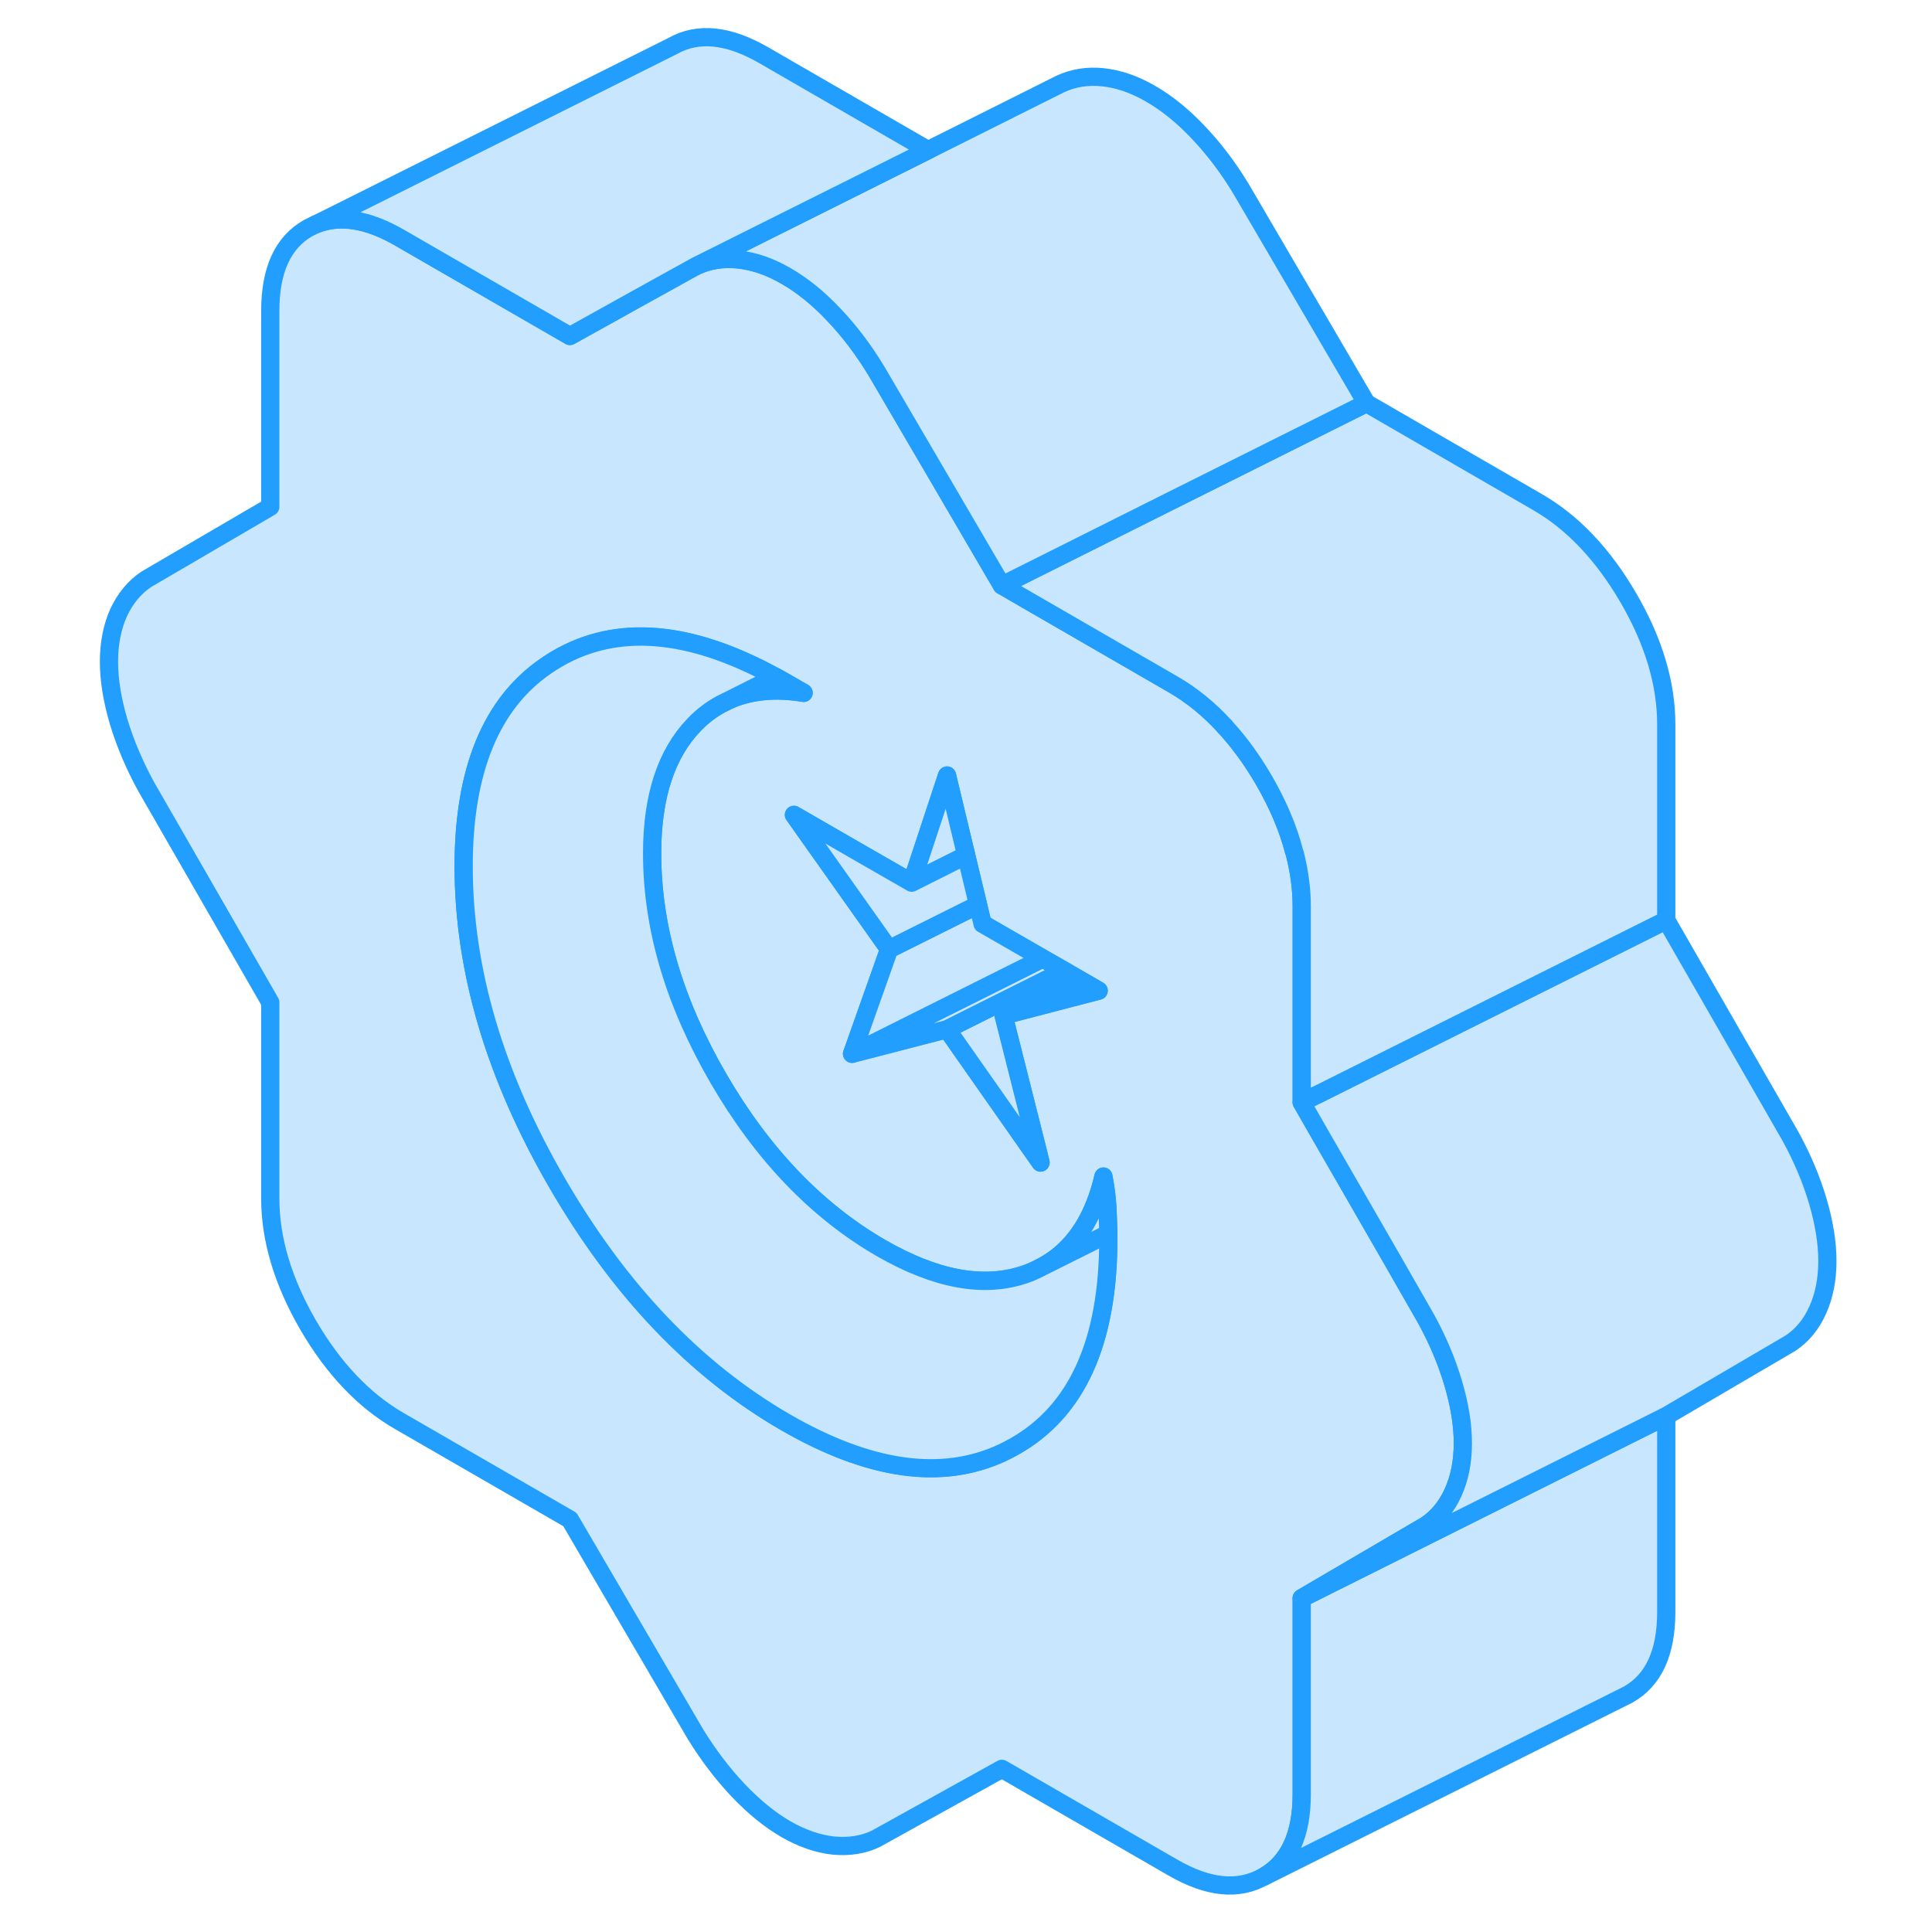 <svg width="48" height="48" viewBox="0 0 99 106" fill="#c8e7ff" xmlns="http://www.w3.org/2000/svg" stroke-width="1px" stroke-linecap="round" stroke-linejoin="round"><path d="M76.23 75.878C75.879 74.698 75.379 73.508 74.73 72.328L72.799 68.958L68.76 61.948L67.919 60.478V49.728C67.919 48.808 67.799 47.868 67.559 46.908C67.549 46.848 67.529 46.778 67.499 46.708C67.169 45.428 66.609 44.118 65.84 42.788C65.2 41.688 64.499 40.728 63.739 39.898L63.719 39.868H63.709C63.709 39.868 63.7 39.848 63.69 39.848C62.83 38.898 61.87 38.118 60.84 37.528L52.809 32.888L51.469 32.108L50.929 31.188L47.76 25.768L44.569 20.318C43.87 19.168 43.09 18.138 42.23 17.238C41.38 16.338 40.51 15.638 39.62 15.128C38.739 14.618 37.87 14.318 37.01 14.228C36.16 14.138 35.379 14.268 34.669 14.598L31.329 16.448L27.769 18.428L18.399 13.018C16.659 12.018 15.139 11.778 13.839 12.298L13.399 12.518C12.019 13.308 11.329 14.818 11.329 17.048V27.808L4.519 31.788C3.869 32.228 3.37 32.838 3.01 33.608C2.66 34.388 2.479 35.288 2.479 36.298C2.479 37.308 2.66 38.418 3.01 39.598C3.37 40.788 3.869 41.968 4.519 43.158L11.329 54.998V65.758C11.329 67.988 12.019 70.298 13.399 72.688C14.789 75.078 16.459 76.838 18.399 77.958L27.769 83.368L34.669 95.168C35.379 96.318 36.16 97.338 37.01 98.238C37.87 99.138 38.739 99.848 39.62 100.358C40.51 100.868 41.38 101.168 42.23 101.258C43.09 101.338 43.87 101.218 44.569 100.878L51.469 97.048L60.84 102.458C62.789 103.588 64.45 103.748 65.84 102.958C67.23 102.168 67.919 100.658 67.919 98.428V87.678L74.73 83.688C75.379 83.258 75.879 82.648 76.23 81.868C76.579 81.088 76.76 80.198 76.76 79.178C76.76 78.158 76.579 77.068 76.23 75.878ZM43.37 46.618L46.519 48.428L48.459 42.548L49.51 46.928L50.159 49.638L50.409 50.678L53.709 52.578L54.88 53.248L55.62 53.678L56.779 54.348L51.559 55.708L53.48 63.318L53.59 63.778L52.769 62.608L48.459 56.458L48.08 56.558L43.249 57.808L45.279 52.078L40.059 44.708L43.37 46.618ZM57.309 67.948C57.309 73.638 55.58 77.438 52.13 79.368C51.91 79.488 51.69 79.608 51.469 79.708C48.16 81.238 44.209 80.678 39.62 78.038C34.669 75.178 30.489 70.798 27.07 64.898C23.649 58.998 21.939 53.208 21.939 47.528C21.939 42.258 23.45 38.588 26.459 36.528C26.66 36.388 26.86 36.258 27.07 36.138C30.349 34.228 34.339 34.558 39.039 37.128H39.049C39.239 37.228 39.419 37.338 39.62 37.448L40.59 38.008C39.099 37.758 37.779 37.878 36.62 38.348L36.069 38.618C35.529 38.908 35.029 39.288 34.58 39.758C33.05 41.348 32.279 43.698 32.279 46.808C32.279 50.868 33.489 54.978 35.909 59.148C38.329 63.318 41.3 66.418 44.84 68.468C47.849 70.198 50.469 70.678 52.709 69.918C52.98 69.828 53.23 69.718 53.469 69.598L53.51 69.578C54.919 68.878 55.94 67.688 56.59 66.018C56.77 65.568 56.919 65.068 57.039 64.548C57.159 65.158 57.23 65.748 57.26 66.298C57.26 66.378 57.269 66.448 57.269 66.528C57.289 66.918 57.299 67.298 57.309 67.678V67.948Z" stroke="#229EFF" stroke-linejoin="round"/><path d="M49.51 46.928L46.52 48.428L48.46 42.548L49.51 46.928Z" stroke="#229EFF" stroke-linejoin="round"/><path d="M57.31 67.689L53.51 69.589C54.92 68.889 55.94 67.699 56.59 66.029C56.77 65.579 56.92 65.079 57.04 64.559C57.16 65.169 57.23 65.759 57.26 66.309C57.26 66.389 57.27 66.459 57.27 66.539C57.29 66.929 57.3 67.309 57.31 67.689Z" stroke="#229EFF" stroke-linejoin="round"/><path d="M56.779 54.358L51.56 55.718L55.62 53.688L56.779 54.358Z" stroke="#229EFF" stroke-linejoin="round"/><path d="M53.479 63.328L53.589 63.788L52.769 62.618L48.459 56.468L54.879 53.258L55.619 53.688L51.559 55.718L53.479 63.328Z" stroke="#229EFF" stroke-linejoin="round"/><path d="M63.7 39.849H63.69C63.69 39.849 63.7 39.869 63.71 39.869V39.849H63.7ZM39.62 37.459C39.42 37.349 39.24 37.239 39.05 37.139H39.04L36.62 38.359C37.78 37.889 39.1 37.769 40.59 38.019L39.62 37.459Z" stroke="#229EFF" stroke-linejoin="round"/><path d="M87.92 77.689V88.439C87.92 90.668 87.23 92.178 85.84 92.968L85.4 93.189L65.84 102.968C67.23 102.178 67.92 100.668 67.92 98.439V87.689L87.92 77.689Z" stroke="#229EFF" stroke-linejoin="round"/><path d="M96.76 69.188C96.76 70.208 96.58 71.098 96.23 71.878C95.88 72.658 95.38 73.268 94.73 73.698L87.92 77.688L67.92 87.688L74.73 83.698C75.38 83.268 75.88 82.658 76.23 81.878C76.58 81.098 76.76 80.208 76.76 79.188C76.76 78.168 76.58 77.078 76.23 75.888C75.88 74.708 75.38 73.518 74.73 72.338L72.8 68.968L68.76 61.958L67.92 60.488L68.75 60.068H68.76L76.52 56.188L77.22 55.838L87.92 50.488L94.73 62.338C95.38 63.518 95.88 64.708 96.23 65.888C96.58 67.078 96.76 68.178 96.76 69.188Z" stroke="#229EFF" stroke-linejoin="round"/><path d="M87.92 39.738V50.488L77.22 55.838L76.52 56.188L68.76 60.068H68.75L67.92 60.488V49.738C67.92 48.818 67.8 47.878 67.56 46.918C67.55 46.858 67.53 46.788 67.5 46.718C67.17 45.438 66.61 44.128 65.84 42.798C65.2 41.698 64.5 40.738 63.74 39.908L63.72 39.878H63.71L63.7 39.848H63.69C62.83 38.908 61.87 38.128 60.84 37.538L52.81 32.898L51.47 32.118L53.61 31.048L59.86 27.918H59.87L60.16 27.768L71.47 22.118L80.84 27.538C82.79 28.658 84.45 30.418 85.84 32.798C87.23 35.188 87.92 37.508 87.92 39.738Z" stroke="#229EFF" stroke-linejoin="round"/><path d="M54.88 53.258L48.46 56.468L48.08 56.568L43.25 57.818L47.53 55.678L53.71 52.588L54.88 53.258Z" stroke="#229EFF" stroke-linejoin="round"/><path d="M53.71 52.588L47.53 55.678L43.25 57.818L45.28 52.088L45.51 51.968L50.16 49.648L50.41 50.688L53.71 52.588Z" stroke="#229EFF" stroke-linejoin="round"/><path d="M50.16 49.638L45.51 51.958L45.279 52.078L40.06 44.708L43.37 46.618L46.52 48.428L49.51 46.928L50.16 49.638Z" stroke="#229EFF" stroke-linejoin="round"/><path d="M57.309 67.688V67.958C57.309 73.648 55.58 77.448 52.13 79.378C51.91 79.498 51.69 79.618 51.469 79.718C48.16 81.248 44.209 80.688 39.62 78.048C34.669 75.188 30.489 70.808 27.07 64.908C23.649 59.008 21.939 53.218 21.939 47.538C21.939 42.268 23.45 38.598 26.459 36.538C26.66 36.398 26.86 36.268 27.07 36.148C30.349 34.238 34.339 34.568 39.039 37.138L36.62 38.358L36.069 38.628C35.529 38.918 35.029 39.298 34.58 39.768C33.05 41.358 32.279 43.708 32.279 46.818C32.279 50.878 33.489 54.988 35.909 59.158C38.329 63.328 41.3 66.428 44.84 68.478C47.849 70.208 50.469 70.688 52.709 69.928C52.98 69.838 53.23 69.728 53.469 69.608L53.51 69.588L57.309 67.688Z" stroke="#229EFF" stroke-linejoin="round"/><path d="M71.47 22.119L60.16 27.769L59.87 27.919H59.86L53.61 31.049L51.47 32.119L50.93 31.199L47.76 25.779L44.57 20.329C43.87 19.179 43.09 18.149 42.23 17.249C41.38 16.349 40.51 15.649 39.62 15.139C38.74 14.629 37.87 14.329 37.01 14.239C36.16 14.149 35.38 14.279 34.67 14.609L47.42 8.239L54.67 4.609C55.38 4.279 56.16 4.149 57.01 4.239C57.87 4.329 58.74 4.629 59.62 5.139C60.51 5.649 61.38 6.349 62.23 7.249C63.09 8.149 63.87 9.179 64.57 10.329L71.47 22.119Z" stroke="#229EFF" stroke-linejoin="round"/><path d="M47.42 8.238L34.67 14.608L31.33 16.458L27.77 18.438L18.4 13.028C16.66 12.028 15.14 11.788 13.84 12.308L33.4 2.528C34.79 1.738 36.46 1.908 38.4 3.028L47.42 8.238Z" stroke="#229EFF" stroke-linejoin="round"/></svg>